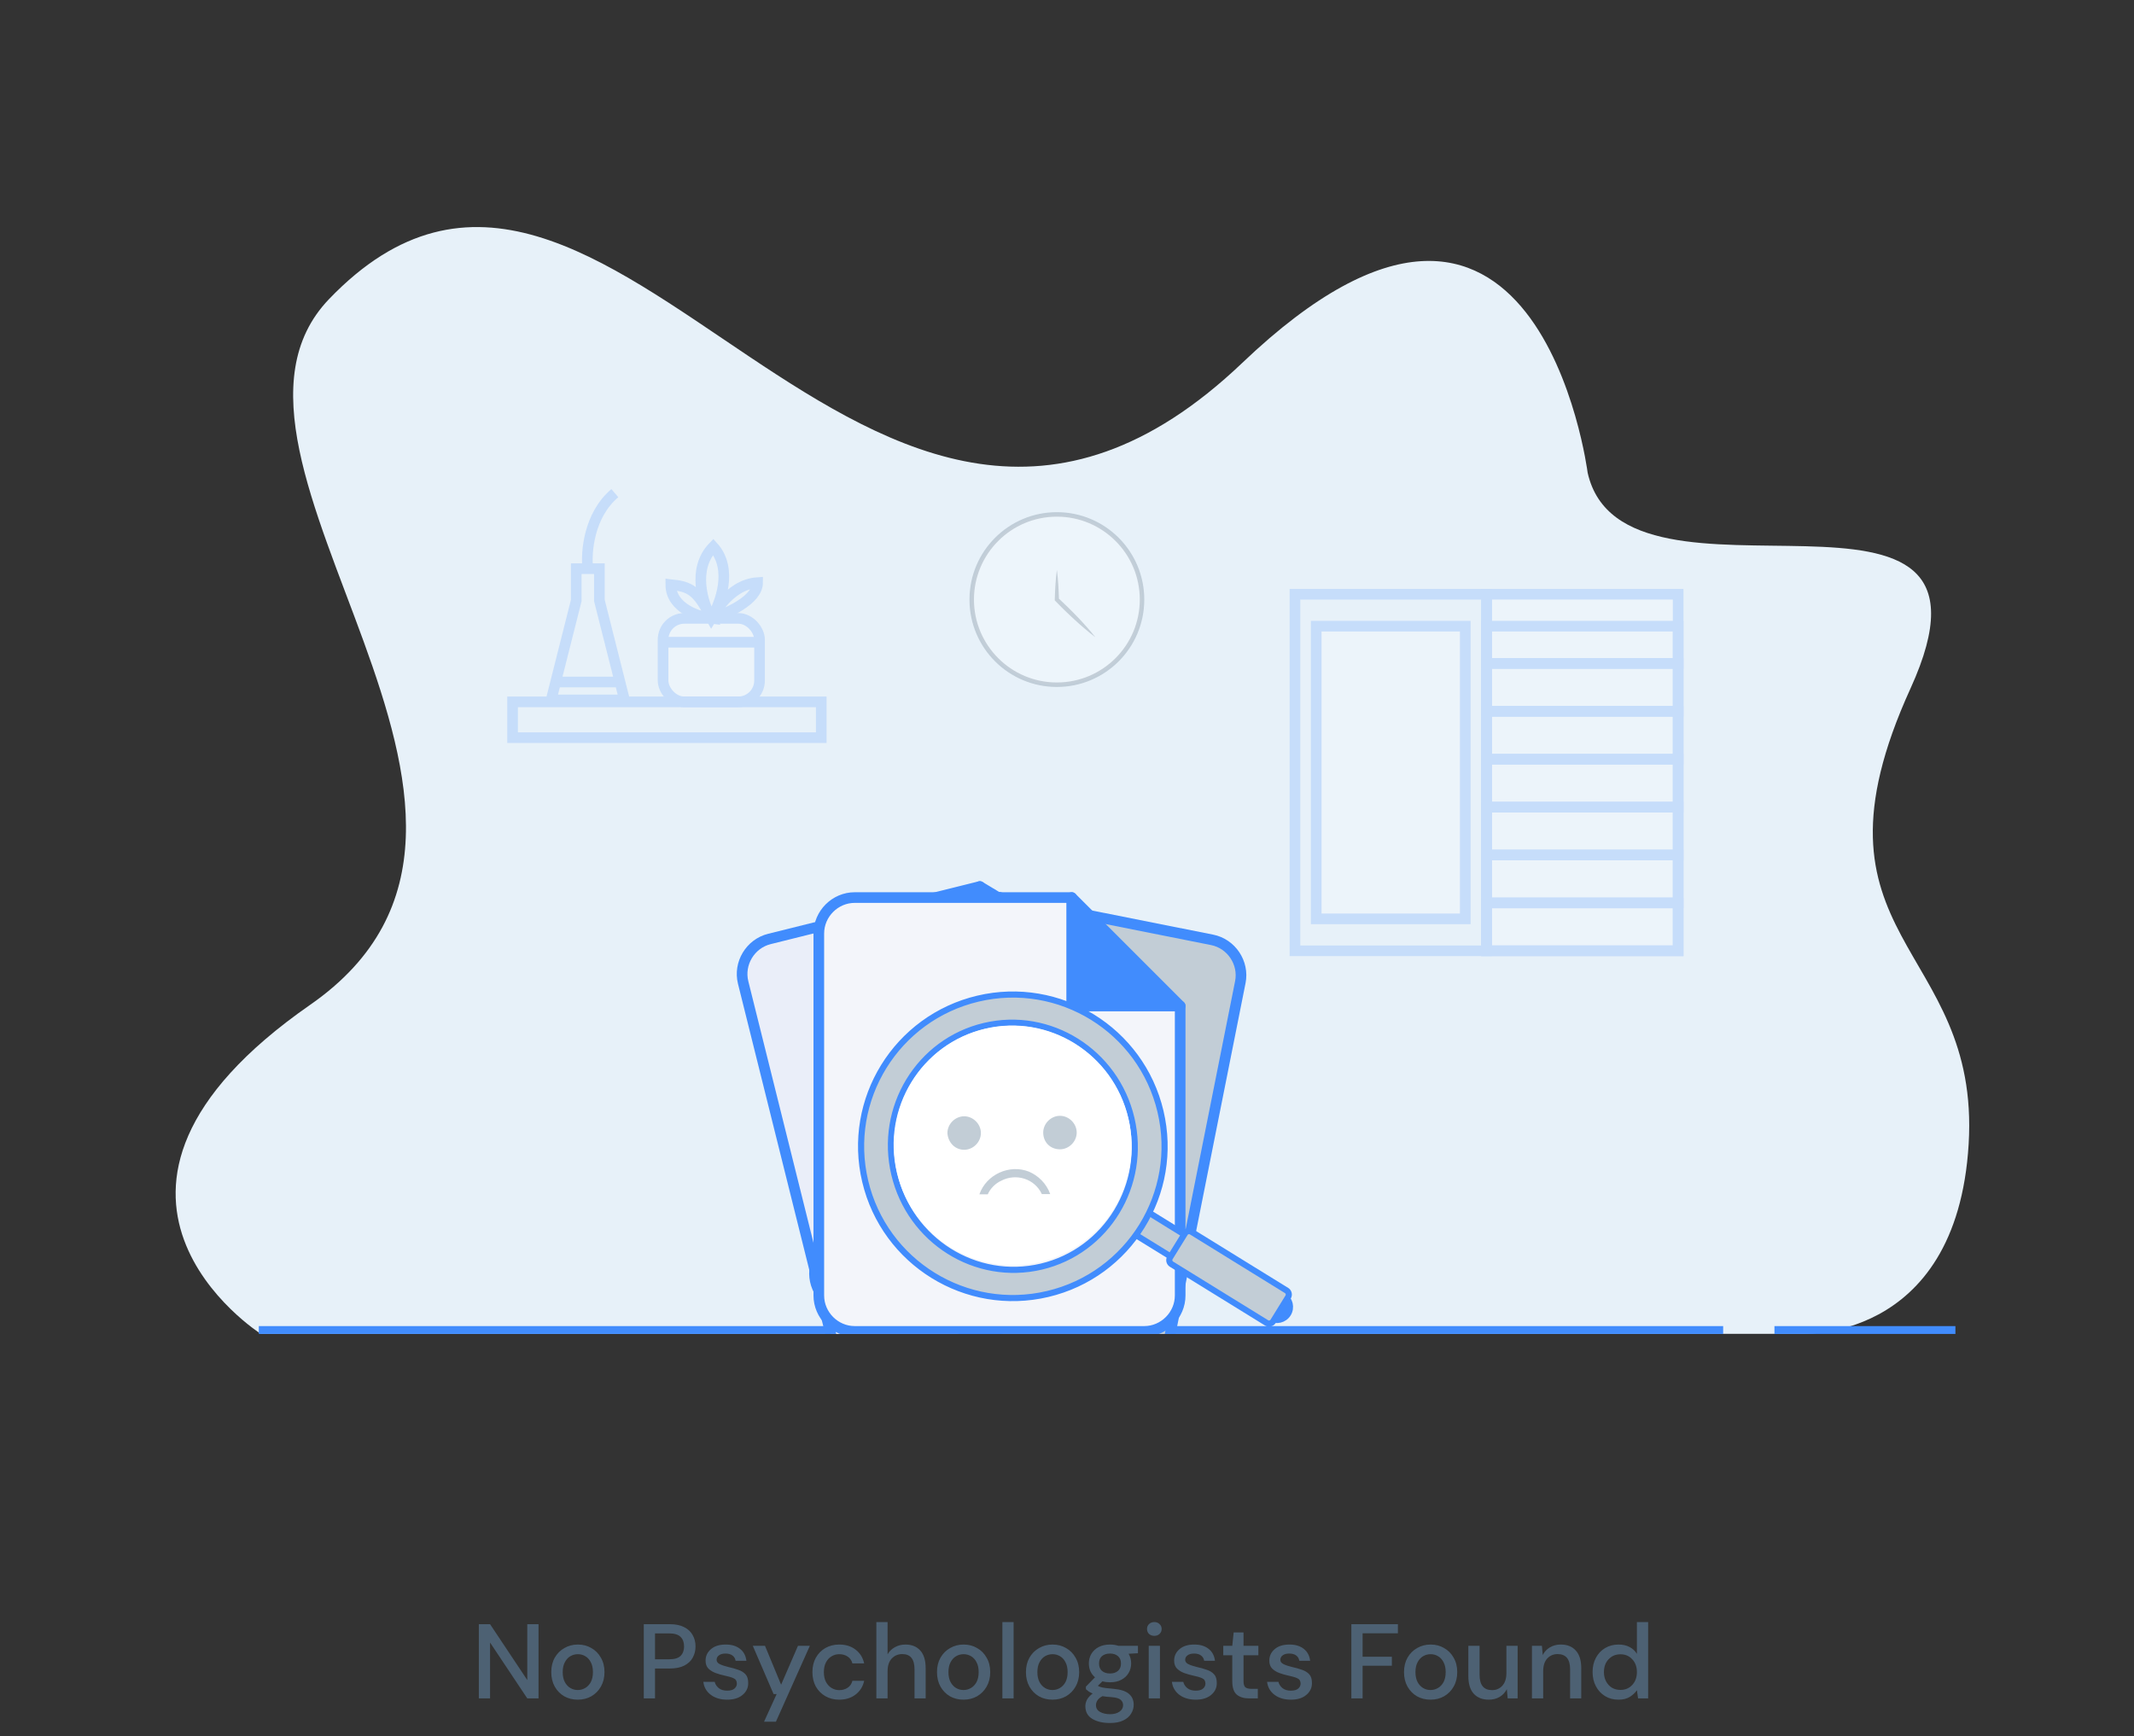 <svg width="322" height="262" viewBox="0 0 322 262" fill="none" xmlns="http://www.w3.org/2000/svg">
<rect x="0" y="0" width="322" height="262" fill="#333333" stroke="none"/>
<g id="empty-state">
<g id="File not found" clip-path="url(#clip0_4_18388)">
<g id="Backgrounds" clip-path="url(#clip1_4_18388)">
<path id="Vector" d="M239.561 71.339C239.561 71.339 232.012 12.269 187.473 54.738C130.377 109.177 91.997 0.978 49.642 45.144C26.502 69.271 87.648 123.232 46.811 151.629C5.974 180.027 39.346 201.286 39.346 201.286H271.229C271.229 201.286 295.234 203.02 297.051 172.645C298.865 142.269 270.961 141.901 288.279 103.89C305.598 65.878 245.003 95.534 239.561 71.339Z" fill="#E7F1F9"/>
<g id="Group" opacity="0.5">
<path id="Vector_2" opacity="0.5" d="M159.472 103.33C166.569 103.33 172.321 97.577 172.321 90.481C172.321 83.384 166.569 77.631 159.472 77.631C152.376 77.631 146.623 83.384 146.623 90.481C146.623 97.577 152.376 103.33 159.472 103.33Z" fill="white" stroke="#4D6173" stroke-width="0.677" stroke-miterlimit="10"/>
<g id="Group_2" opacity="0.5">
<path id="Vector_3" d="M159.473 85.992C159.572 86.739 159.638 87.489 159.685 88.236C159.715 88.611 159.726 88.984 159.746 89.358C159.766 89.733 159.771 90.106 159.785 90.481L159.69 90.257C160.186 90.715 160.672 91.187 161.155 91.657C161.634 92.133 162.115 92.61 162.58 93.1C162.817 93.341 163.047 93.587 163.275 93.838C163.505 94.086 163.733 94.335 163.957 94.59C164.409 95.095 164.849 95.61 165.266 96.15C164.72 95.743 164.194 95.314 163.679 94.874C163.42 94.657 163.164 94.434 162.912 94.208C162.656 93.985 162.406 93.759 162.157 93.528C161.656 93.075 161.171 92.605 160.683 92.138C160.202 91.663 159.719 91.189 159.252 90.702L159.152 90.6L159.157 90.478C159.17 90.103 159.175 89.731 159.195 89.356C159.216 88.981 159.227 88.609 159.256 88.234C159.308 87.487 159.374 86.739 159.473 85.992Z" fill="#4D6173"/>
</g>
</g>
<g id="Group 47288" opacity="0.2">
<rect id="Rectangle 421" x="224.306" y="89.677" width="28.911" height="53.806" fill="white" stroke="#418CFD" stroke-width="1.606"/>
<rect id="Rectangle 423" x="224.306" y="136.255" width="28.911" height="7.228" stroke="#418CFD" stroke-width="1.606"/>
<rect id="Rectangle 424" x="224.306" y="129.028" width="28.911" height="7.228" stroke="#418CFD" stroke-width="1.606"/>
<rect id="Rectangle 425" x="224.306" y="121.8" width="28.911" height="7.228" stroke="#418CFD" stroke-width="1.606"/>
<rect id="Rectangle 426" x="224.306" y="114.573" width="28.911" height="7.228" stroke="#418CFD" stroke-width="1.606"/>
<rect id="Rectangle 427" x="224.306" y="107.345" width="28.911" height="7.228" stroke="#418CFD" stroke-width="1.606"/>
<rect id="Rectangle 428" x="224.306" y="100.117" width="28.911" height="7.228" stroke="#418CFD" stroke-width="1.606"/>
<rect id="Rectangle 429" x="224.306" y="94.496" width="28.911" height="5.622" stroke="#418CFD" stroke-width="1.606"/>
<rect id="Rectangle 422" x="195.396" y="89.677" width="28.911" height="53.806" stroke="#418CFD" stroke-width="1.606"/>
<rect id="Rectangle 430" x="198.607" y="94.496" width="22.486" height="44.169" fill="white" stroke="#418CFD" stroke-width="1.606"/>
</g>
<g id="Group 1795" opacity="0.2">
<path id="Vector 12" d="M83.847 102.918L83.166 105.618H94.228L93.547 102.918M83.847 102.918L86.951 90.619V85.819H88.697M83.847 102.918H93.547M93.547 102.918L90.444 90.619V85.819H88.697M88.697 85.819C88.406 83.419 88.814 77.779 92.773 74.419" stroke="#418CFD" stroke-width="1.606"/>
<g id="Group 47289">
<rect id="Rectangle 419" x="100.051" y="93.319" width="14.556" height="12.6" rx="3.212" fill="white" stroke="#418CFD" stroke-width="1.606"/>
<path id="Vector 13" d="M100.051 96.918H114.606" stroke="#418CFD" stroke-width="1.606"/>
<path id="Vector 14" d="M107.329 93.319C105.583 93.119 101.216 91.819 101.216 88.219C104.127 88.519 105.291 89.119 107.329 93.319ZM107.329 93.319C106.068 91.119 104.36 85.879 107.62 82.519C110.648 85.879 108.688 91.119 107.329 93.319ZM107.329 93.319C107.329 93.619 109.658 88.219 114.316 87.919C114.316 90.559 109.658 92.619 107.329 93.319Z" stroke="#418CFD" stroke-width="1.606"/>
</g>
<rect id="Rectangle 420" x="77.344" y="105.918" width="46.578" height="5.4" stroke="#418CFD" stroke-width="1.606"/>
</g>
<g id="Group_3">
<path id="Vector_4" d="M39.051 200.926H260.009" stroke="#418CFD" stroke-width="1.606" stroke-miterlimit="10"/>
<path id="Vector_5" d="M267.747 200.926H295.055" stroke="#418CFD" stroke-width="1.606" stroke-miterlimit="10"/>
</g>
</g>
<g id="Illos">
<g id="Pages">
<g id="BG">
<g id="Vector_6">
<path d="M131.54 148.29L123.003 191.129C122.424 194.039 124.352 196.926 127.261 197.506L128.565 197.766L170.1 206.043C173.01 206.623 175.897 204.695 176.477 201.785L186.873 149.616L187.153 148.211C187.733 145.302 185.805 142.414 182.896 141.834L150.791 135.437" fill="#C2CDD6"/>
<path d="M131.54 148.29L123.003 191.129C122.424 194.039 124.352 196.926 127.261 197.506L128.565 197.766L170.1 206.043C173.01 206.623 175.897 204.695 176.477 201.785L186.873 149.616L187.153 148.211C187.733 145.302 185.805 142.414 182.896 141.834L150.791 135.437" stroke="#418CFD" stroke-width="1.606" stroke-miterlimit="10" stroke-linecap="round" stroke-linejoin="round"/>
</g>
<path id="Vector_7" d="M150.792 135.437L147.593 151.489L131.541 148.29L150.792 135.437Z" fill="#418CFD" stroke="#418CFD" stroke-width="1.606" stroke-miterlimit="10" stroke-linecap="round" stroke-linejoin="round"/>
</g>
<g id="BG ">
<g id="Vector_8">
<path d="M167.689 145.714L178.248 188.1C178.965 190.978 177.176 193.954 174.298 194.671L173.007 194.993L131.911 205.23C129.033 205.948 126.057 204.159 125.34 201.28L112.481 149.662L112.135 148.273C111.418 145.394 113.207 142.418 116.085 141.701L147.85 133.788" fill="#EAEEF9"/>
<path d="M167.689 145.714L178.248 188.1C178.965 190.978 177.176 193.954 174.298 194.671L173.007 194.993L131.911 205.23C129.033 205.948 126.057 204.159 125.34 201.28L112.481 149.662L112.135 148.273C111.418 145.394 113.207 142.418 116.085 141.701L147.85 133.788" stroke="#418CFD" stroke-width="1.606" stroke-miterlimit="10" stroke-linecap="round" stroke-linejoin="round"/>
</g>
<path id="Vector_9" d="M147.85 133.788L151.806 149.67L167.689 145.714L147.85 133.788Z" fill="#418CFD" stroke="#418CFD" stroke-width="1.606" stroke-miterlimit="10" stroke-linecap="round" stroke-linejoin="round"/>
</g>
<g id="Main">
<g id="Vector_10">
<path d="M178.076 151.818V195.5C178.076 198.466 175.621 200.922 172.654 200.922H171.324H128.973C126.006 200.922 123.551 198.466 123.551 195.5V142.304V140.872C123.551 137.906 126.006 135.45 128.973 135.45H161.708" fill="#F3F5FA"/>
<path d="M178.076 151.818V195.5C178.076 198.466 175.621 200.922 172.654 200.922H171.324H128.973C126.006 200.922 123.551 198.466 123.551 195.5V142.304V140.872C123.551 137.906 126.006 135.45 128.973 135.45H161.708" stroke="#418CFD" stroke-width="1.606" stroke-miterlimit="10" stroke-linecap="round" stroke-linejoin="round"/>
</g>
<path id="Vector_11" d="M161.708 135.45V151.818H178.076L161.708 135.45Z" fill="#418CFD" stroke="#418CFD" stroke-width="1.606" stroke-miterlimit="10" stroke-linecap="round" stroke-linejoin="round"/>
</g>
</g>
<g id="Search Icon">
<path id="Vector_12" d="M184.369 194.389L169.83 185.42L171.888 182.086L186.42 191.067L184.369 194.389Z" fill="#C2CDD6" stroke="#418CFD" stroke-width="0.924" stroke-miterlimit="10"/>
<path id="Vector_13" d="M191.621 198.907L180.471 192.022C179.54 191.448 179.249 190.22 179.824 189.289C180.399 188.358 181.626 188.068 182.557 188.643L193.707 195.528C194.638 196.103 194.929 197.33 194.354 198.261C193.779 199.192 192.552 199.482 191.621 198.907Z" fill="#418CFD" stroke="#418CFD" stroke-width="0.924" stroke-miterlimit="10"/>
<path id="Vector_14" d="M191.116 199.635L176.77 190.777C176.437 190.571 176.334 190.134 176.537 189.792L178.801 186.125C179.007 185.791 179.444 185.688 179.787 185.892L194.132 194.75C194.466 194.956 194.569 195.392 194.365 195.735L192.101 199.402C191.886 199.737 191.449 199.841 191.116 199.635Z" fill="#C2CDD6" stroke="#418CFD" stroke-width="0.924" stroke-miterlimit="10"/>
<path id="Vector_15" d="M147.563 150.704C135.254 153.615 127.638 165.949 130.549 178.257C133.458 190.556 145.794 198.182 158.093 195.273C170.401 192.362 178.017 180.028 175.106 167.72C172.195 155.412 159.861 147.796 147.563 150.704ZM157.126 191.143C147.244 193.48 137.316 187.239 134.944 177.208C132.572 167.177 138.654 157.16 148.536 154.823C158.418 152.486 168.346 158.727 170.718 168.758C173.091 178.788 166.999 188.808 157.126 191.143Z" fill="#C2CDD6" stroke="#418CFD" stroke-width="0.924" stroke-miterlimit="10"/>
<ellipse id="Ellipse 17" cx="152.794" cy="172.847" rx="17.942" ry="18.088" transform="rotate(-13.306 152.794 172.847)" fill="white"/>
<g id="Group 47252">
<path id="Vector_16" d="M159.947 173.442C161.307 173.437 162.469 172.266 162.464 170.905C162.459 169.545 161.289 168.383 159.928 168.388C158.568 168.393 157.406 169.563 157.411 170.924C157.416 172.382 158.489 173.447 159.947 173.442Z" fill="#C2CDD6"/>
<path id="Vector_17" d="M158.469 180.199L157.206 180.204C156.128 177.875 153.307 177.011 151.075 178.185C150.202 178.577 149.428 179.357 149.042 180.234L147.779 180.238C148.837 177.221 152.33 175.654 155.25 176.809C156.612 177.387 157.88 178.549 158.469 180.199Z" fill="#C2CDD6"/>
<path id="Vector_18" d="M145.492 173.513C146.852 173.508 148.014 172.337 148.009 170.976C148.004 169.616 146.834 168.454 145.473 168.459C144.113 168.464 142.951 169.634 142.956 170.995C143.058 172.452 144.131 173.518 145.492 173.513Z" fill="#C2CDD6"/>
</g>
</g>
</g>
</g>
<path id="No Psychologists Found" d="M72.25 256.305V245.105H73.946L79.562 253.537V245.105H81.258V256.305H79.562L73.946 247.873V256.305H72.25ZM87.18 256.497C86.422 256.497 85.74 256.326 85.132 255.985C84.534 255.633 84.059 255.147 83.707 254.529C83.356 253.899 83.18 253.169 83.18 252.337C83.18 251.505 83.356 250.779 83.707 250.161C84.07 249.531 84.555 249.046 85.163 248.705C85.772 248.353 86.449 248.177 87.195 248.177C87.953 248.177 88.63 248.353 89.228 248.705C89.835 249.046 90.316 249.531 90.668 250.161C91.03 250.779 91.212 251.505 91.212 252.337C91.212 253.169 91.03 253.899 90.668 254.529C90.316 255.147 89.835 255.633 89.228 255.985C88.62 256.326 87.937 256.497 87.18 256.497ZM87.18 255.041C87.585 255.041 87.958 254.939 88.299 254.737C88.651 254.534 88.934 254.235 89.147 253.841C89.361 253.435 89.468 252.934 89.468 252.337C89.468 251.739 89.361 251.243 89.147 250.849C88.945 250.443 88.668 250.139 88.316 249.937C87.974 249.734 87.601 249.633 87.195 249.633C86.79 249.633 86.412 249.734 86.059 249.937C85.718 250.139 85.441 250.443 85.228 250.849C85.014 251.243 84.907 251.739 84.907 252.337C84.907 252.934 85.014 253.435 85.228 253.841C85.441 254.235 85.718 254.534 86.059 254.737C86.401 254.939 86.774 255.041 87.18 255.041ZM97.141 256.305V245.105H101.061C101.936 245.105 102.661 245.254 103.237 245.553C103.813 245.841 104.24 246.241 104.517 246.753C104.805 247.254 104.949 247.825 104.949 248.465C104.949 249.073 104.81 249.633 104.533 250.145C104.266 250.646 103.845 251.046 103.269 251.345C102.693 251.643 101.957 251.793 101.061 251.793H98.837V256.305H97.141ZM98.837 250.401H100.981C101.781 250.401 102.352 250.23 102.693 249.889C103.045 249.537 103.221 249.062 103.221 248.465C103.221 247.846 103.045 247.366 102.693 247.025C102.352 246.673 101.781 246.497 100.981 246.497H98.837V250.401ZM109.729 256.497C108.727 256.497 107.9 256.251 107.249 255.761C106.599 255.27 106.225 254.619 106.129 253.809H107.841C107.927 254.171 108.129 254.486 108.449 254.753C108.769 255.009 109.191 255.137 109.713 255.137C110.225 255.137 110.599 255.03 110.833 254.817C111.068 254.603 111.185 254.358 111.185 254.081C111.185 253.675 111.02 253.403 110.689 253.265C110.369 253.115 109.921 252.982 109.345 252.865C108.897 252.769 108.449 252.641 108.001 252.481C107.564 252.321 107.196 252.097 106.897 251.809C106.609 251.51 106.465 251.11 106.465 250.609C106.465 249.915 106.732 249.339 107.265 248.881C107.799 248.411 108.545 248.177 109.505 248.177C110.391 248.177 111.105 248.39 111.649 248.817C112.204 249.243 112.529 249.846 112.625 250.625H110.993C110.94 250.283 110.78 250.017 110.513 249.825C110.257 249.633 109.911 249.537 109.473 249.537C109.047 249.537 108.716 249.627 108.481 249.809C108.247 249.979 108.129 250.203 108.129 250.481C108.129 250.758 108.289 250.977 108.609 251.137C108.94 251.297 109.372 251.441 109.905 251.569C110.439 251.686 110.929 251.825 111.377 251.985C111.836 252.134 112.204 252.358 112.481 252.657C112.759 252.955 112.897 253.393 112.897 253.969C112.908 254.694 112.625 255.297 112.049 255.777C111.484 256.257 110.711 256.497 109.729 256.497ZM115.286 259.825L117.19 255.649H116.726L113.59 248.369H115.43L117.862 254.241L120.406 248.369H122.198L117.078 259.825H115.286ZM126.634 256.497C125.855 256.497 125.156 256.321 124.538 255.969C123.93 255.617 123.45 255.131 123.098 254.513C122.756 253.883 122.586 253.158 122.586 252.337C122.586 251.515 122.756 250.795 123.098 250.177C123.45 249.547 123.93 249.057 124.538 248.705C125.156 248.353 125.855 248.177 126.634 248.177C127.615 248.177 128.436 248.433 129.098 248.945C129.77 249.457 130.202 250.15 130.394 251.025H128.618C128.511 250.587 128.276 250.246 127.914 250.001C127.551 249.755 127.124 249.633 126.634 249.633C126.218 249.633 125.834 249.739 125.482 249.953C125.13 250.155 124.847 250.459 124.634 250.865C124.42 251.259 124.314 251.75 124.314 252.337C124.314 252.923 124.42 253.419 124.634 253.825C124.847 254.219 125.13 254.523 125.482 254.737C125.834 254.95 126.218 255.057 126.634 255.057C127.124 255.057 127.551 254.934 127.914 254.689C128.276 254.443 128.511 254.097 128.618 253.649H130.394C130.212 254.502 129.786 255.19 129.114 255.713C128.442 256.235 127.615 256.497 126.634 256.497ZM132.233 256.305V244.785H133.929V249.649C134.196 249.19 134.564 248.833 135.033 248.577C135.513 248.31 136.041 248.177 136.617 248.177C137.566 248.177 138.313 248.475 138.857 249.073C139.401 249.67 139.673 250.561 139.673 251.745V256.305H137.993V251.921C137.993 250.385 137.38 249.617 136.153 249.617C135.513 249.617 134.98 249.841 134.553 250.289C134.137 250.737 133.929 251.377 133.929 252.209V256.305H132.233ZM145.383 256.497C144.625 256.497 143.943 256.326 143.335 255.985C142.737 255.633 142.263 255.147 141.911 254.529C141.559 253.899 141.383 253.169 141.383 252.337C141.383 251.505 141.559 250.779 141.911 250.161C142.273 249.531 142.759 249.046 143.367 248.705C143.975 248.353 144.652 248.177 145.399 248.177C146.156 248.177 146.833 248.353 147.431 248.705C148.039 249.046 148.519 249.531 148.871 250.161C149.233 250.779 149.415 251.505 149.415 252.337C149.415 253.169 149.233 253.899 148.871 254.529C148.519 255.147 148.039 255.633 147.431 255.985C146.823 256.326 146.14 256.497 145.383 256.497ZM145.383 255.041C145.788 255.041 146.161 254.939 146.503 254.737C146.855 254.534 147.137 254.235 147.351 253.841C147.564 253.435 147.671 252.934 147.671 252.337C147.671 251.739 147.564 251.243 147.351 250.849C147.148 250.443 146.871 250.139 146.519 249.937C146.177 249.734 145.804 249.633 145.399 249.633C144.993 249.633 144.615 249.734 144.263 249.937C143.921 250.139 143.644 250.443 143.431 250.849C143.217 251.243 143.111 251.739 143.111 252.337C143.111 252.934 143.217 253.435 143.431 253.841C143.644 254.235 143.921 254.534 144.263 254.737C144.604 254.939 144.977 255.041 145.383 255.041ZM151.249 256.305V244.785H152.945V256.305H151.249ZM158.805 256.497C158.047 256.497 157.365 256.326 156.757 255.985C156.159 255.633 155.685 255.147 155.333 254.529C154.981 253.899 154.805 253.169 154.805 252.337C154.805 251.505 154.981 250.779 155.333 250.161C155.695 249.531 156.181 249.046 156.789 248.705C157.397 248.353 158.074 248.177 158.821 248.177C159.578 248.177 160.255 248.353 160.853 248.705C161.461 249.046 161.941 249.531 162.293 250.161C162.655 250.779 162.837 251.505 162.837 252.337C162.837 253.169 162.655 253.899 162.293 254.529C161.941 255.147 161.461 255.633 160.853 255.985C160.245 256.326 159.562 256.497 158.805 256.497ZM158.805 255.041C159.21 255.041 159.583 254.939 159.925 254.737C160.277 254.534 160.559 254.235 160.773 253.841C160.986 253.435 161.093 252.934 161.093 252.337C161.093 251.739 160.986 251.243 160.773 250.849C160.57 250.443 160.293 250.139 159.941 249.937C159.599 249.734 159.226 249.633 158.821 249.633C158.415 249.633 158.037 249.734 157.685 249.937C157.343 250.139 157.066 250.443 156.853 250.849C156.639 251.243 156.533 251.739 156.533 252.337C156.533 252.934 156.639 253.435 156.853 253.841C157.066 254.235 157.343 254.534 157.685 254.737C158.026 254.939 158.399 255.041 158.805 255.041ZM167.497 253.873C167.081 253.873 166.697 253.825 166.345 253.729L165.657 254.401C165.774 254.475 165.918 254.539 166.089 254.593C166.259 254.646 166.499 254.694 166.809 254.737C167.118 254.779 167.539 254.822 168.073 254.865C169.129 254.961 169.891 255.217 170.361 255.633C170.83 256.038 171.065 256.582 171.065 257.265C171.065 257.734 170.937 258.177 170.681 258.593C170.435 259.019 170.046 259.361 169.513 259.617C168.99 259.883 168.318 260.017 167.497 260.017C166.387 260.017 165.486 259.803 164.793 259.377C164.11 258.961 163.769 258.326 163.769 257.473C163.769 257.142 163.854 256.811 164.025 256.481C164.206 256.161 164.489 255.857 164.873 255.569C164.649 255.473 164.451 255.371 164.281 255.265C164.121 255.147 163.977 255.03 163.849 254.913V254.529L165.225 253.121C164.606 252.587 164.297 251.889 164.297 251.025C164.297 250.502 164.419 250.027 164.665 249.601C164.921 249.163 165.289 248.817 165.769 248.561C166.249 248.305 166.825 248.177 167.497 248.177C167.945 248.177 168.361 248.241 168.745 248.369H171.705V249.489L170.297 249.569C170.553 250.006 170.681 250.491 170.681 251.025C170.681 251.558 170.553 252.038 170.297 252.465C170.051 252.891 169.689 253.233 169.209 253.489C168.739 253.745 168.169 253.873 167.497 253.873ZM167.497 252.545C167.987 252.545 168.382 252.417 168.681 252.161C168.99 251.894 169.145 251.521 169.145 251.041C169.145 250.55 168.99 250.177 168.681 249.921C168.382 249.665 167.987 249.537 167.497 249.537C166.995 249.537 166.59 249.665 166.281 249.921C165.982 250.177 165.833 250.55 165.833 251.041C165.833 251.521 165.982 251.894 166.281 252.161C166.59 252.417 166.995 252.545 167.497 252.545ZM165.369 257.313C165.369 257.771 165.571 258.113 165.977 258.337C166.382 258.571 166.889 258.689 167.497 258.689C168.083 258.689 168.558 258.561 168.921 258.305C169.283 258.059 169.465 257.729 169.465 257.313C169.465 257.003 169.342 256.737 169.097 256.513C168.851 256.299 168.387 256.166 167.705 256.113C167.193 256.081 166.739 256.033 166.345 255.969C165.971 256.171 165.715 256.39 165.577 256.625C165.438 256.859 165.369 257.089 165.369 257.313ZM174.178 246.865C173.858 246.865 173.591 246.769 173.378 246.577C173.175 246.374 173.074 246.123 173.074 245.825C173.074 245.526 173.175 245.281 173.378 245.089C173.591 244.886 173.858 244.785 174.178 244.785C174.498 244.785 174.759 244.886 174.962 245.089C175.175 245.281 175.282 245.526 175.282 245.825C175.282 246.123 175.175 246.374 174.962 246.577C174.759 246.769 174.498 246.865 174.178 246.865ZM173.33 256.305V248.369H175.026V256.305H173.33ZM180.432 256.497C179.43 256.497 178.603 256.251 177.952 255.761C177.302 255.27 176.928 254.619 176.832 253.809H178.544C178.63 254.171 178.832 254.486 179.152 254.753C179.472 255.009 179.894 255.137 180.416 255.137C180.928 255.137 181.302 255.03 181.536 254.817C181.771 254.603 181.888 254.358 181.888 254.081C181.888 253.675 181.723 253.403 181.392 253.265C181.072 253.115 180.624 252.982 180.048 252.865C179.6 252.769 179.152 252.641 178.704 252.481C178.267 252.321 177.899 252.097 177.6 251.809C177.312 251.51 177.168 251.11 177.168 250.609C177.168 249.915 177.435 249.339 177.968 248.881C178.502 248.411 179.248 248.177 180.208 248.177C181.094 248.177 181.808 248.39 182.352 248.817C182.907 249.243 183.232 249.846 183.328 250.625H181.696C181.643 250.283 181.483 250.017 181.216 249.825C180.96 249.633 180.614 249.537 180.176 249.537C179.75 249.537 179.419 249.627 179.184 249.809C178.95 249.979 178.832 250.203 178.832 250.481C178.832 250.758 178.992 250.977 179.312 251.137C179.643 251.297 180.075 251.441 180.608 251.569C181.142 251.686 181.632 251.825 182.08 251.985C182.539 252.134 182.907 252.358 183.184 252.657C183.462 252.955 183.6 253.393 183.6 253.969C183.611 254.694 183.328 255.297 182.752 255.777C182.187 256.257 181.414 256.497 180.432 256.497ZM188.483 256.305C187.704 256.305 187.086 256.118 186.627 255.745C186.168 255.361 185.939 254.683 185.939 253.713V249.793H184.579V248.369H185.939L186.147 246.353H187.635V248.369H189.875V249.793H187.635V253.713C187.635 254.15 187.726 254.454 187.907 254.625C188.099 254.785 188.424 254.865 188.883 254.865H189.795V256.305H188.483ZM194.792 256.497C193.789 256.497 192.962 256.251 192.312 255.761C191.661 255.27 191.288 254.619 191.192 253.809H192.904C192.989 254.171 193.192 254.486 193.512 254.753C193.832 255.009 194.253 255.137 194.776 255.137C195.288 255.137 195.661 255.03 195.896 254.817C196.13 254.603 196.248 254.358 196.248 254.081C196.248 253.675 196.082 253.403 195.752 253.265C195.432 253.115 194.984 252.982 194.408 252.865C193.96 252.769 193.512 252.641 193.064 252.481C192.626 252.321 192.258 252.097 191.96 251.809C191.672 251.51 191.528 251.11 191.528 250.609C191.528 249.915 191.794 249.339 192.328 248.881C192.861 248.411 193.608 248.177 194.568 248.177C195.453 248.177 196.168 248.39 196.712 248.817C197.266 249.243 197.592 249.846 197.688 250.625H196.056C196.002 250.283 195.842 250.017 195.576 249.825C195.32 249.633 194.973 249.537 194.536 249.537C194.109 249.537 193.778 249.627 193.544 249.809C193.309 249.979 193.192 250.203 193.192 250.481C193.192 250.758 193.352 250.977 193.672 251.137C194.002 251.297 194.434 251.441 194.968 251.569C195.501 251.686 195.992 251.825 196.44 251.985C196.898 252.134 197.266 252.358 197.544 252.657C197.821 252.955 197.96 253.393 197.96 253.969C197.97 254.694 197.688 255.297 197.112 255.777C196.546 256.257 195.773 256.497 194.792 256.497ZM203.907 256.305V245.105H210.931V246.481H205.603V250.017H210.019V251.377H205.603V256.305H203.907ZM215.851 256.497C215.094 256.497 214.411 256.326 213.803 255.985C213.206 255.633 212.731 255.147 212.379 254.529C212.027 253.899 211.851 253.169 211.851 252.337C211.851 251.505 212.027 250.779 212.379 250.161C212.742 249.531 213.227 249.046 213.835 248.705C214.443 248.353 215.121 248.177 215.867 248.177C216.625 248.177 217.302 248.353 217.899 248.705C218.507 249.046 218.987 249.531 219.339 250.161C219.702 250.779 219.883 251.505 219.883 252.337C219.883 253.169 219.702 253.899 219.339 254.529C218.987 255.147 218.507 255.633 217.899 255.985C217.291 256.326 216.609 256.497 215.851 256.497ZM215.851 255.041C216.257 255.041 216.63 254.939 216.971 254.737C217.323 254.534 217.606 254.235 217.819 253.841C218.033 253.435 218.139 252.934 218.139 252.337C218.139 251.739 218.033 251.243 217.819 250.849C217.617 250.443 217.339 250.139 216.987 249.937C216.646 249.734 216.273 249.633 215.867 249.633C215.462 249.633 215.083 249.734 214.731 249.937C214.39 250.139 214.113 250.443 213.899 250.849C213.686 251.243 213.579 251.739 213.579 252.337C213.579 252.934 213.686 253.435 213.899 253.841C214.113 254.235 214.39 254.534 214.731 254.737C215.073 254.939 215.446 255.041 215.851 255.041ZM224.646 256.497C223.686 256.497 222.928 256.198 222.374 255.601C221.83 255.003 221.558 254.113 221.558 252.929V248.369H223.254V252.753C223.254 254.289 223.883 255.057 225.142 255.057C225.771 255.057 226.288 254.833 226.694 254.385C227.099 253.937 227.302 253.297 227.302 252.465V248.369H228.998V256.305H227.494L227.366 254.913C227.12 255.403 226.758 255.793 226.278 256.081C225.808 256.358 225.264 256.497 224.646 256.497ZM231.155 256.305V248.369H232.659L232.787 249.761C233.032 249.27 233.39 248.886 233.859 248.609C234.339 248.321 234.888 248.177 235.507 248.177C236.467 248.177 237.219 248.475 237.763 249.073C238.318 249.67 238.595 250.561 238.595 251.745V256.305H236.915V251.921C236.915 250.385 236.286 249.617 235.027 249.617C234.398 249.617 233.875 249.841 233.459 250.289C233.054 250.737 232.851 251.377 232.851 252.209V256.305H231.155ZM244.209 256.497C243.441 256.497 242.763 256.315 242.177 255.953C241.59 255.59 241.131 255.094 240.801 254.465C240.47 253.835 240.305 253.121 240.305 252.321C240.305 251.521 240.47 250.811 240.801 250.193C241.131 249.563 241.59 249.073 242.177 248.721C242.774 248.358 243.457 248.177 244.225 248.177C244.854 248.177 245.403 248.299 245.873 248.545C246.353 248.79 246.726 249.137 246.993 249.585V244.785H248.689V256.305H247.169L246.993 255.073C246.737 255.446 246.385 255.777 245.937 256.065C245.489 256.353 244.913 256.497 244.209 256.497ZM244.513 255.025C245.238 255.025 245.83 254.774 246.289 254.273C246.758 253.771 246.993 253.126 246.993 252.337C246.993 251.537 246.758 250.891 246.289 250.401C245.83 249.899 245.238 249.649 244.513 249.649C243.787 249.649 243.19 249.899 242.721 250.401C242.251 250.891 242.017 251.537 242.017 252.337C242.017 252.859 242.123 253.323 242.337 253.729C242.55 254.134 242.843 254.454 243.217 254.689C243.601 254.913 244.033 255.025 244.513 255.025Z" fill="#4D6173"/>
</g>
<defs>
<clipPath id="clip0_4_18388">
<rect width="321.229" height="200.768" fill="white" transform="translate(0 0.536)"/>
</clipPath>
<clipPath id="clip1_4_18388">
<rect width="270.884" height="167.123" fill="white" transform="translate(26.501 34.265)"/>
</clipPath>
</defs>
</svg>
